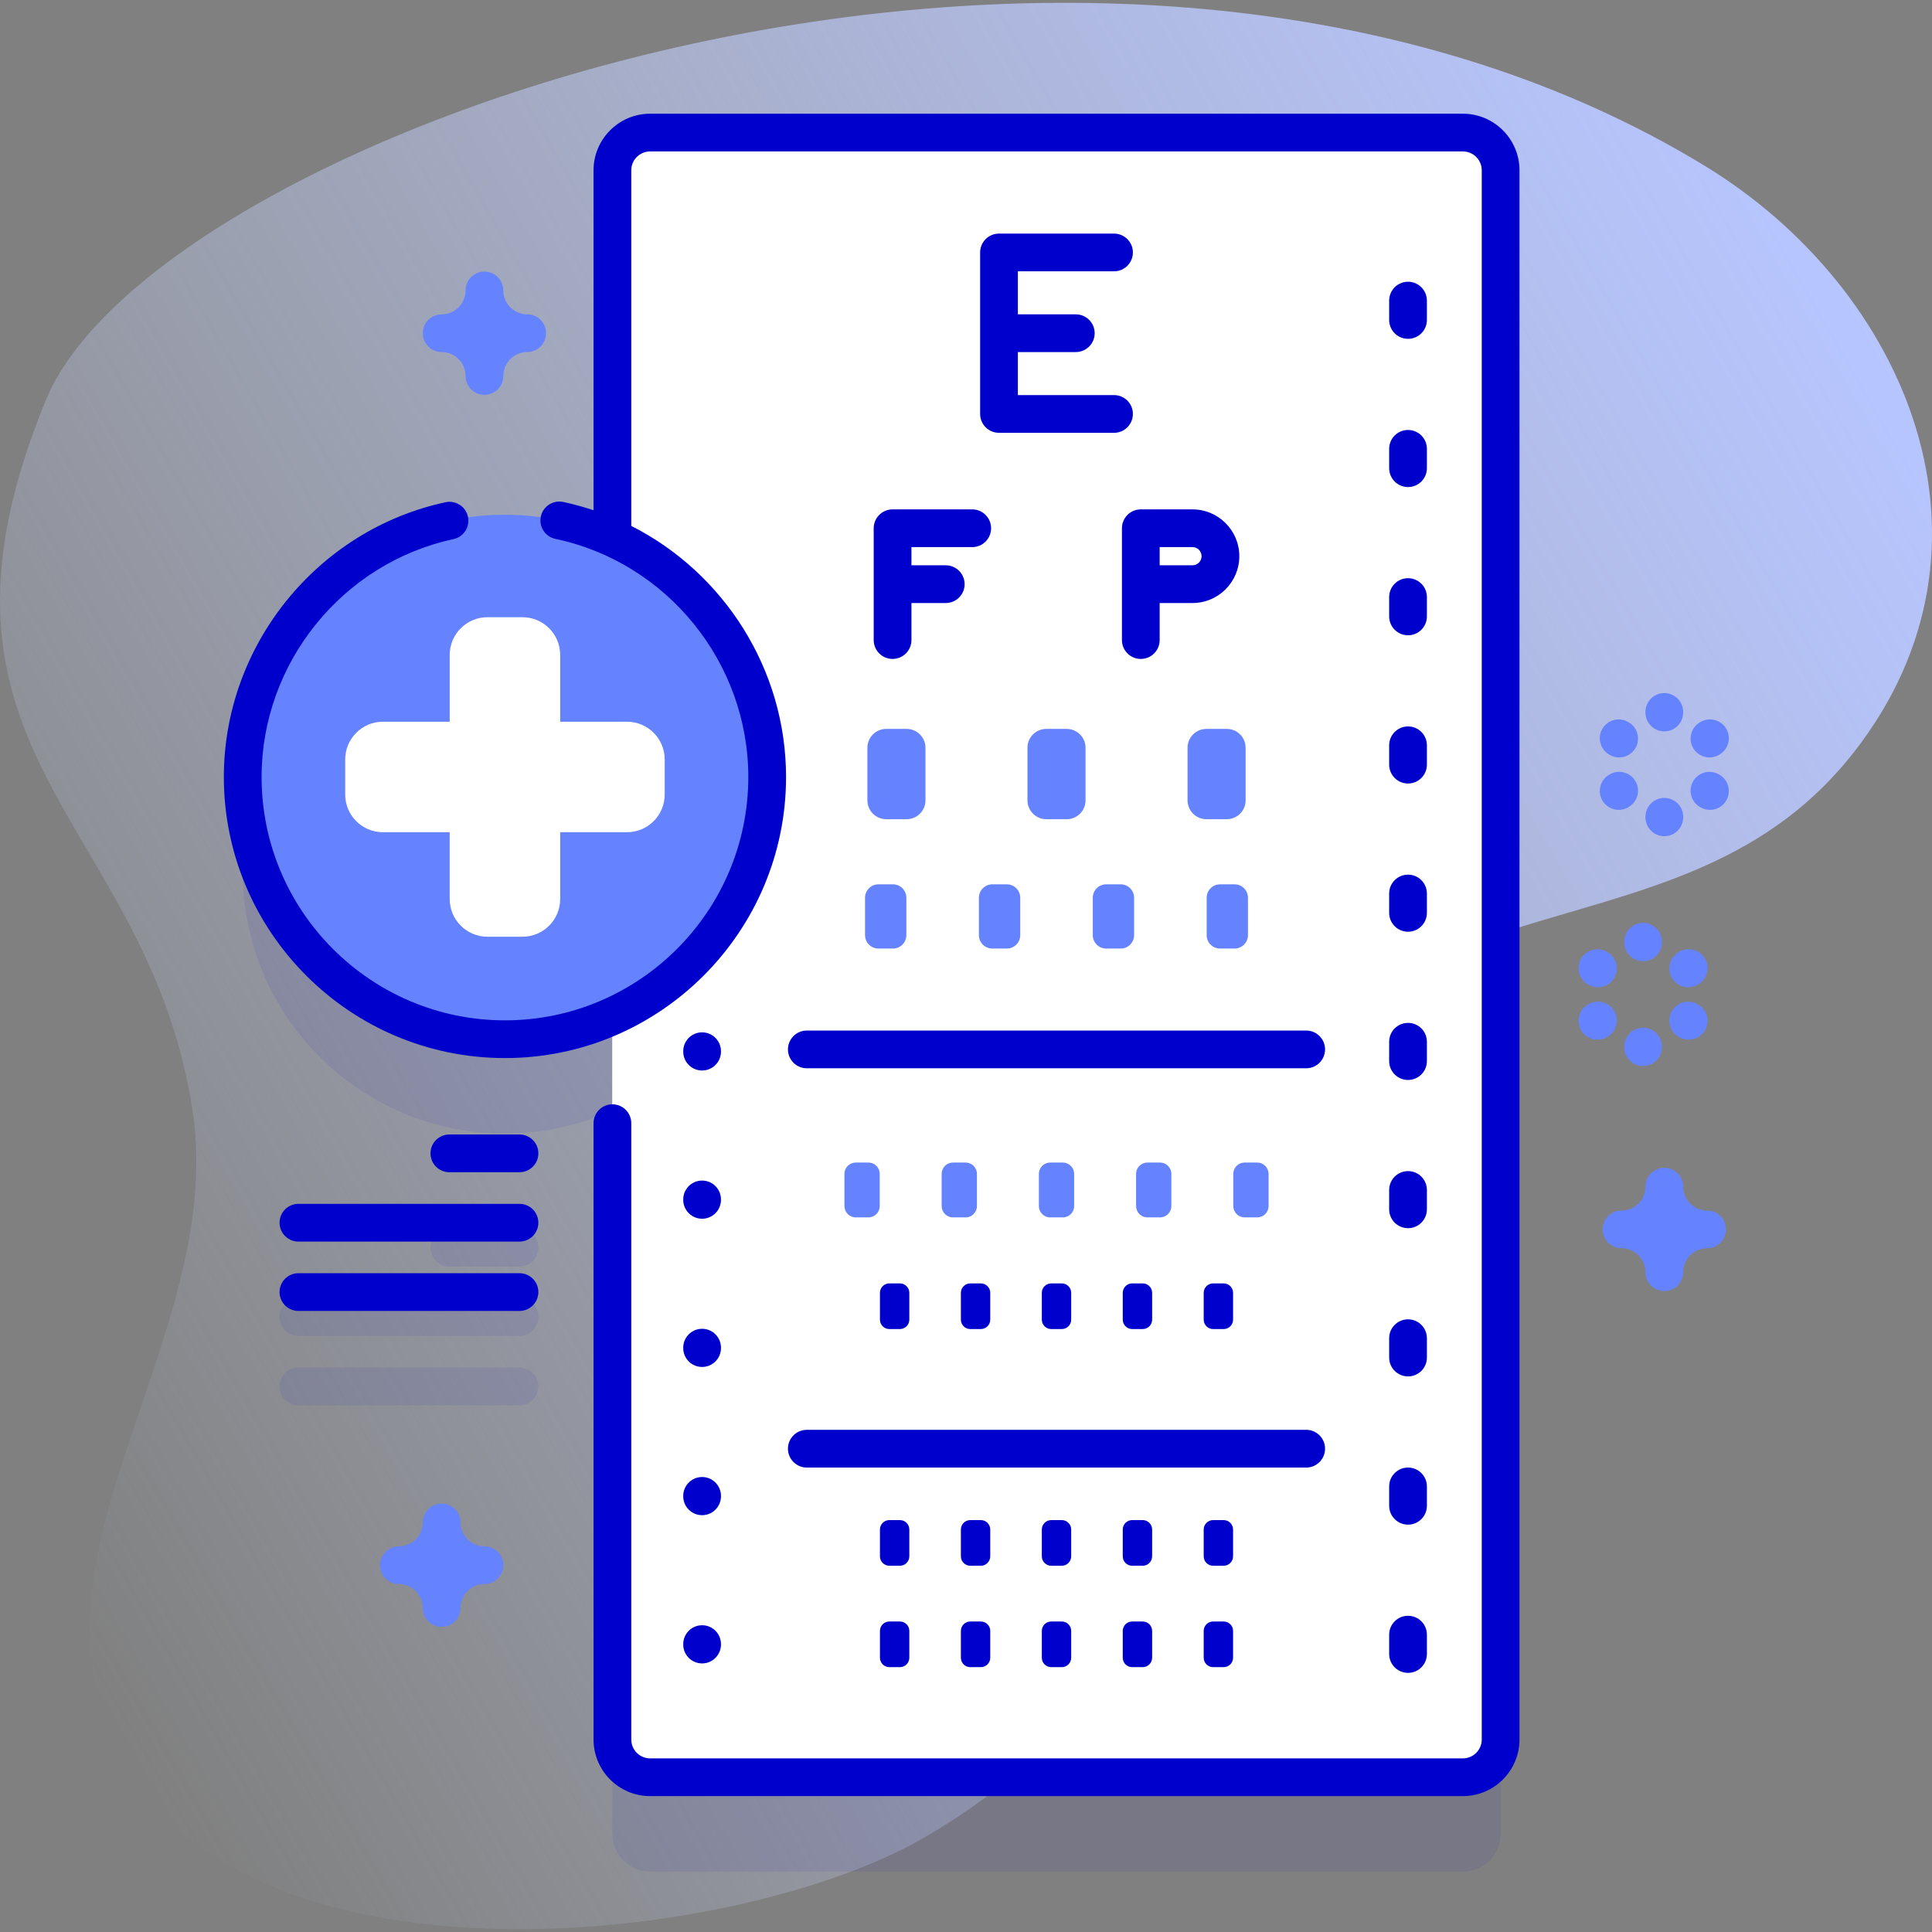 <svg id="Capa_1" enable-background="new 0 0 512 512" height="512" viewBox="0 0 512 512" width="512" xmlns="http://www.w3.org/2000/svg" xmlns:xlink="http://www.w3.org/1999/xlink"><rect x="0" y="0" width="512" height="512" fill="#808080" stroke="none"/><linearGradient id="SVGID_1_" gradientUnits="userSpaceOnUse" x1="-21.409" x2="490.399" y1="373.272" y2="77.779"><stop offset="0" stop-color="#d2deff" stop-opacity="0"/><stop offset="1" stop-color="#b7c5ff"/></linearGradient><g><path d="m451.798 43.963c-160.556-97.869-410.51-8.611-439.594 61.949-38.908 94.393 26.578 110.528 38.743 187.874 9.761 62.06-51.182 121.494-16.394 176.282 37.882 59.663 163.465 44.681 211.198 16.447 87.376-51.682 43.309-112.012 84.684-187.299 39.408-71.707 116.244-42.625 160.961-99.99 42.5-54.521 14.311-122.402-39.598-155.263z" fill="url(#SVGID_1_)"/><g><g><g opacity=".1"><path d="m387.677 60.135h-215.383c-5.523 0-10 4.477-10 10v97.384c-8.693-3.912-18.326-6.106-28.477-6.106-38.38 0-69.494 31.113-69.494 69.494 0 38.38 31.113 69.494 69.494 69.494 10.151 0 19.784-2.195 28.477-6.106v191.695c0 5.523 4.477 10 10 10h215.384c5.523 0 10-4.477 10-10v-415.855c-.001-5.523-4.478-10-10.001-10z" fill="#2626bc"/><g><g><path d="m137.67 335.651h-18.583c-2.762 0-5-2.239-5-5s2.238-5 5-5h18.583c2.762 0 5 2.239 5 5s-2.238 5-5 5z" fill="#2626bc"/></g><g><path d="m137.67 354.033h-58.583c-2.762 0-5-2.239-5-5s2.238-5 5-5h58.583c2.762 0 5 2.239 5 5s-2.238 5-5 5z" fill="#2626bc"/></g><g><path d="m137.67 372.414h-58.583c-2.762 0-5-2.239-5-5s2.238-5 5-5h58.583c2.762 0 5 2.239 5 5 0 2.762-2.238 5-5 5z" fill="#2626bc"/></g></g></g><g><path d="m387.677 470.99h-215.383c-5.523 0-10-4.477-10-10v-415.855c0-5.523 4.477-10 10-10h215.384c5.523 0 10 4.477 10 10v415.855c-.001 5.522-4.478 10-10.001 10z" fill="#fff"/><path d="m387.677 470.99h-215.383c-5.523 0-10-4.477-10-10v-415.855c0-5.523 4.477-10 10-10h215.384c5.523 0 10 4.477 10 10v415.855c-.001 5.522-4.478 10-10.001 10z" fill="#fff"/><g><g><path d="m346.155 388.918h-132.34c-2.762 0-5-2.239-5-5s2.238-5 5-5h132.34c2.762 0 5 2.239 5 5s-2.238 5-5 5z" fill="#00c"/></g><g><path d="m346.155 283.106h-132.34c-2.762 0-5-2.239-5-5s2.238-5 5-5h132.34c2.762 0 5 2.239 5 5s-2.238 5-5 5z" fill="#00c"/></g><g><path d="m373.142 443.328c-2.762 0-5-2.239-5-5v-5.129c0-2.761 2.238-5 5-5s5 2.239 5 5v5.129c0 2.762-2.238 5-5 5z" fill="#00c"/></g><g><path d="m373.142 404.047c-2.762 0-5-2.239-5-5v-5.129c0-2.761 2.238-5 5-5s5 2.239 5 5v5.129c0 2.761-2.238 5-5 5z" fill="#00c"/></g><g><path d="m373.142 364.765c-2.762 0-5-2.239-5-5v-5.129c0-2.761 2.238-5 5-5s5 2.239 5 5v5.129c0 2.761-2.238 5-5 5z" fill="#00c"/></g><g><path d="m373.142 325.484c-2.762 0-5-2.239-5-5v-5.129c0-2.761 2.238-5 5-5s5 2.239 5 5v5.129c0 2.761-2.238 5-5 5z" fill="#00c"/></g><g><path d="m373.142 286.202c-2.762 0-5-2.239-5-5v-5.129c0-2.761 2.238-5 5-5s5 2.239 5 5v5.129c0 2.761-2.238 5-5 5z" fill="#00c"/></g><g><path d="m373.142 246.92c-2.762 0-5-2.239-5-5v-5.129c0-2.761 2.238-5 5-5s5 2.239 5 5v5.129c0 2.762-2.238 5-5 5z" fill="#00c"/></g><g><path d="m373.142 207.639c-2.762 0-5-2.239-5-5v-5.129c0-2.761 2.238-5 5-5s5 2.239 5 5v5.129c0 2.761-2.238 5-5 5z" fill="#00c"/></g><g><path d="m373.142 168.357c-2.762 0-5-2.239-5-5v-5.129c0-2.761 2.238-5 5-5s5 2.239 5 5v5.129c0 2.761-2.238 5-5 5z" fill="#00c"/></g><g><path d="m373.142 129.076c-2.762 0-5-2.239-5-5v-5.129c0-2.761 2.238-5 5-5s5 2.239 5 5v5.129c0 2.761-2.238 5-5 5z" fill="#00c"/></g><g><path d="m373.142 89.794c-2.762 0-5-2.239-5-5v-5.129c0-2.761 2.238-5 5-5s5 2.239 5 5v5.129c0 2.761-2.238 5-5 5z" fill="#00c"/></g><g><path d="m186.064 440.822c-2.762 0-5-2.239-5-5v-.115c0-2.761 2.238-5 5-5s5 2.239 5 5v.115c0 2.761-2.238 5-5 5z" fill="#00c"/></g><g><path d="m186.064 401.54c-2.762 0-5-2.239-5-5v-.115c0-2.761 2.238-5 5-5s5 2.239 5 5v.115c0 2.761-2.238 5-5 5z" fill="#00c"/></g><g><path d="m186.064 362.258c-2.762 0-5-2.239-5-5v-.115c0-2.761 2.238-5 5-5s5 2.239 5 5v.115c0 2.762-2.238 5-5 5z" fill="#00c"/></g><g><path d="m186.064 322.977c-2.762 0-5-2.239-5-5v-.115c0-2.761 2.238-5 5-5s5 2.239 5 5v.115c0 2.761-2.238 5-5 5z" fill="#00c"/></g><g><path d="m186.064 283.695c-2.762 0-5-2.239-5-5v-.115c0-2.761 2.238-5 5-5s5 2.239 5 5v.115c0 2.761-2.238 5-5 5z" fill="#00c"/></g><g fill="#00c"><path d="m295.228 71.904c2.762 0 5-2.239 5-5s-2.238-5-5-5h-30.484c-2.762 0-5 2.239-5 5v42.797c0 2.761 2.238 5 5 5h30.484c2.762 0 5-2.239 5-5s-2.238-5-5-5h-25.484v-11.398h15.355c2.762 0 5-2.239 5-5s-2.238-5-5-5h-15.355v-11.399z"/><path d="m257.649 134.99h-21.109c-2.762 0-5 2.239-5 5v29.637c0 2.761 2.238 5 5 5s5-2.239 5-5v-9.818h9.096c2.762 0 5-2.239 5-5s-2.238-5-5-5h-9.096v-4.819h16.109c2.762 0 5-2.239 5-5 0-2.762-2.239-5-5-5z"/><path d="m316.023 134.99h-13.7c-2.762 0-5 2.239-5 5v29.637c0 2.761 2.238 5 5 5s5-2.239 5-5v-9.818h8.7c6.843 0 12.409-5.567 12.409-12.409 0-6.843-5.567-12.41-12.409-12.41zm0 14.819h-8.7v-4.819h8.7c1.328 0 2.409 1.081 2.409 2.41s-1.081 2.409-2.409 2.409z"/></g><g fill="#6583fe"><path d="m240.26 217.097h-5.392c-2.761 0-5-2.239-5-5v-13.93c0-2.761 2.239-5 5-5h5.392c2.761 0 5 2.239 5 5v13.93c0 2.761-2.239 5-5 5z"/><path d="m282.681 217.097h-5.392c-2.761 0-5-2.239-5-5v-13.93c0-2.761 2.239-5 5-5h5.392c2.762 0 5 2.239 5 5v13.93c0 2.761-2.238 5-5 5z"/><path d="m325.103 217.097h-5.392c-2.762 0-5-2.239-5-5v-13.93c0-2.761 2.238-5 5-5h5.392c2.761 0 5 2.239 5 5v13.93c0 2.761-2.238 5-5 5z"/></g><g><g fill="#6583fe"><path d="m236.638 251.378h-3.836c-1.964 0-3.557-1.592-3.557-3.557v-9.909c0-1.964 1.592-3.557 3.557-3.557h3.836c1.964 0 3.557 1.592 3.557 3.557v9.909c0 1.965-1.593 3.557-3.557 3.557z"/><path d="m266.815 251.378h-3.836c-1.964 0-3.557-1.592-3.557-3.557v-9.909c0-1.964 1.592-3.557 3.557-3.557h3.836c1.964 0 3.557 1.592 3.557 3.557v9.909c0 1.965-1.593 3.557-3.557 3.557z"/><path d="m296.992 251.378h-3.836c-1.964 0-3.557-1.592-3.557-3.557v-9.909c0-1.964 1.592-3.557 3.557-3.557h3.836c1.964 0 3.557 1.592 3.557 3.557v9.909c-.001 1.965-1.593 3.557-3.557 3.557z"/></g><g><path d="m327.169 251.378h-3.836c-1.964 0-3.557-1.592-3.557-3.557v-9.909c0-1.964 1.592-3.557 3.557-3.557h3.836c1.964 0 3.557 1.592 3.557 3.557v9.909c-.001 1.965-1.593 3.557-3.557 3.557z" fill="#6583fe"/></g></g><g fill="#6583fe"><g><path d="m230.135 322.621h-3.347c-1.657 0-3-1.343-3-3v-8.532c0-1.657 1.343-3 3-3h3.347c1.657 0 3 1.343 3 3v8.532c0 1.657-1.343 3-3 3z"/><path d="m255.897 322.621h-3.347c-1.657 0-3-1.343-3-3v-8.532c0-1.657 1.343-3 3-3h3.347c1.657 0 3 1.343 3 3v8.532c0 1.657-1.343 3-3 3z"/><path d="m281.659 322.621h-3.347c-1.657 0-3-1.343-3-3v-8.532c0-1.657 1.343-3 3-3h3.347c1.657 0 3 1.343 3 3v8.532c0 1.657-1.343 3-3 3z"/></g><g><path d="m307.421 322.621h-3.347c-1.657 0-3-1.343-3-3v-8.532c0-1.657 1.343-3 3-3h3.347c1.657 0 3 1.343 3 3v8.532c0 1.657-1.343 3-3 3z"/><path d="m333.183 322.621h-3.347c-1.657 0-3-1.343-3-3v-8.532c0-1.657 1.343-3 3-3h3.347c1.657 0 3 1.343 3 3v8.532c0 1.657-1.343 3-3 3z"/></g></g><g fill="#00c"><g><g><path d="m238.48 352.215h-2.787c-1.38 0-2.498-1.118-2.498-2.498v-7.104c0-1.379 1.118-2.498 2.498-2.498h2.787c1.38 0 2.498 1.118 2.498 2.498v7.104c0 1.379-1.119 2.498-2.498 2.498z"/><path d="m259.929 352.215h-2.787c-1.379 0-2.498-1.118-2.498-2.498v-7.104c0-1.379 1.118-2.498 2.498-2.498h2.787c1.379 0 2.498 1.118 2.498 2.498v7.104c0 1.379-1.118 2.498-2.498 2.498z"/><path d="m281.379 352.215h-2.787c-1.38 0-2.498-1.118-2.498-2.498v-7.104c0-1.379 1.118-2.498 2.498-2.498h2.787c1.379 0 2.498 1.118 2.498 2.498v7.104c0 1.379-1.119 2.498-2.498 2.498z"/></g><g><path d="m302.828 352.215h-2.787c-1.379 0-2.498-1.118-2.498-2.498v-7.104c0-1.379 1.118-2.498 2.498-2.498h2.787c1.38 0 2.498 1.118 2.498 2.498v7.104c0 1.379-1.118 2.498-2.498 2.498z"/><path d="m324.278 352.215h-2.787c-1.379 0-2.498-1.118-2.498-2.498v-7.104c0-1.379 1.118-2.498 2.498-2.498h2.787c1.379 0 2.498 1.118 2.498 2.498v7.104c0 1.379-1.118 2.498-2.498 2.498z"/></g></g><g><g><path d="m238.48 414.941h-2.787c-1.38 0-2.498-1.118-2.498-2.498v-7.104c0-1.38 1.118-2.498 2.498-2.498h2.787c1.38 0 2.498 1.118 2.498 2.498v7.104c0 1.38-1.119 2.498-2.498 2.498z"/><path d="m259.929 414.941h-2.787c-1.379 0-2.498-1.118-2.498-2.498v-7.104c0-1.38 1.118-2.498 2.498-2.498h2.787c1.379 0 2.498 1.118 2.498 2.498v7.104c0 1.38-1.118 2.498-2.498 2.498z"/><path d="m281.379 414.941h-2.787c-1.38 0-2.498-1.118-2.498-2.498v-7.104c0-1.38 1.118-2.498 2.498-2.498h2.787c1.379 0 2.498 1.118 2.498 2.498v7.104c0 1.38-1.119 2.498-2.498 2.498z"/></g><g><path d="m302.828 414.941h-2.787c-1.379 0-2.498-1.118-2.498-2.498v-7.104c0-1.38 1.118-2.498 2.498-2.498h2.787c1.38 0 2.498 1.118 2.498 2.498v7.104c0 1.38-1.118 2.498-2.498 2.498z"/><path d="m324.278 414.941h-2.787c-1.379 0-2.498-1.118-2.498-2.498v-7.104c0-1.38 1.118-2.498 2.498-2.498h2.787c1.379 0 2.498 1.118 2.498 2.498v7.104c0 1.38-1.118 2.498-2.498 2.498z"/></g></g><g><g><path d="m238.48 441.814h-2.787c-1.38 0-2.498-1.118-2.498-2.498v-7.104c0-1.379 1.118-2.498 2.498-2.498h2.787c1.38 0 2.498 1.118 2.498 2.498v7.104c0 1.379-1.119 2.498-2.498 2.498z"/><path d="m259.929 441.814h-2.787c-1.379 0-2.498-1.118-2.498-2.498v-7.104c0-1.379 1.118-2.498 2.498-2.498h2.787c1.379 0 2.498 1.118 2.498 2.498v7.104c0 1.379-1.118 2.498-2.498 2.498z"/><path d="m281.379 441.814h-2.787c-1.38 0-2.498-1.118-2.498-2.498v-7.104c0-1.379 1.118-2.498 2.498-2.498h2.787c1.379 0 2.498 1.118 2.498 2.498v7.104c0 1.379-1.119 2.498-2.498 2.498z"/></g><g><path d="m302.828 441.814h-2.787c-1.379 0-2.498-1.118-2.498-2.498v-7.104c0-1.379 1.118-2.498 2.498-2.498h2.787c1.38 0 2.498 1.118 2.498 2.498v7.104c0 1.379-1.118 2.498-2.498 2.498z"/><path d="m324.278 441.814h-2.787c-1.379 0-2.498-1.118-2.498-2.498v-7.104c0-1.379 1.118-2.498 2.498-2.498h2.787c1.379 0 2.498 1.118 2.498 2.498v7.104c0 1.379-1.118 2.498-2.498 2.498z"/></g></g></g></g></g><g><g><circle cx="133.816" cy="205.907" fill="#6583fe" r="69.494"/><path d="m166.153 191.266h-17.695v-17.696c0-5.523-4.477-10-10-10h-9.282c-5.523 0-10 4.477-10 10v17.695h-17.696c-5.523 0-10 4.477-10 10v9.282c0 5.523 4.477 10 10 10h17.695v17.695c0 5.523 4.477 10 10 10h9.282c5.523 0 10-4.477 10-10v-17.695h17.695c5.523 0 10-4.477 10-10v-9.282c.001-5.522-4.476-9.999-9.999-9.999z" fill="#fff"/></g><g fill="#00c"><path d="m387.678 30.135h-215.385c-8.271 0-15 6.729-15 15v90.084c-2.617-.871-5.295-1.617-8.041-2.195-2.7-.567-5.354 1.159-5.924 3.861-.569 2.702 1.159 5.354 3.861 5.924 29.621 6.245 51.121 32.782 51.121 63.098 0 35.562-28.932 64.494-64.494 64.494s-64.494-28.932-64.494-64.494c0-30.178 21.386-56.688 50.85-63.035 2.699-.581 4.417-3.241 3.835-5.94-.581-2.699-3.244-4.419-5.94-3.835-34.039 7.331-58.744 37.953-58.744 72.81 0 41.076 33.418 74.494 74.494 74.494s74.494-33.417 74.494-74.494c0-28.495-16.45-54.098-41.018-66.534v-94.238c0-2.757 2.243-5 5-5h215.385c2.757 0 5 2.243 5 5v415.855c0 2.757-2.243 5-5 5h-215.385c-2.757 0-5-2.243-5-5v-163.334c0-2.761-2.238-5-5-5s-5 2.239-5 5v163.334c0 8.271 6.729 15 15 15h215.385c8.271 0 15-6.729 15-15v-415.855c0-8.271-6.729-15-15-15z"/><path d="m137.67 300.651h-18.583c-2.762 0-5 2.239-5 5s2.238 5 5 5h18.583c2.762 0 5-2.239 5-5s-2.238-5-5-5z"/><path d="m137.67 319.033h-58.583c-2.762 0-5 2.239-5 5s2.238 5 5 5h58.583c2.762 0 5-2.239 5-5s-2.238-5-5-5z"/><path d="m137.67 337.414h-58.583c-2.762 0-5 2.239-5 5s2.238 5 5 5h58.583c2.762 0 5-2.239 5-5s-2.238-5-5-5z"/></g></g></g><g fill="#6583fe"><g><g><path d="m441.061 193.822c-2.762 0-5-2.239-5-5v-.15c0-2.761 2.238-5 5-5s5 2.239 5 5v.15c0 2.761-2.239 5-5 5z"/><path d="m441.061 221.606c-2.762 0-5-2.239-5-5v-.15c0-2.761 2.238-5 5-5s5 2.239 5 5v.15c0 2.761-2.239 5-5 5z"/></g><g><path d="m429.09 200.731c-.851 0-1.712-.217-2.5-.674l-.13-.075c-2.39-1.384-3.206-4.442-1.822-6.833 1.384-2.389 4.445-3.204 6.832-1.822l.13.075c2.39 1.384 3.206 4.442 1.822 6.833-.927 1.601-2.607 2.496-4.332 2.496z"/><path d="m453.151 214.624c-.851 0-1.712-.217-2.5-.674l-.13-.075c-2.39-1.384-3.206-4.442-1.822-6.833 1.384-2.39 4.445-3.205 6.832-1.822l.13.075c2.39 1.384 3.206 4.442 1.822 6.832-.926 1.602-2.606 2.497-4.332 2.497z"/></g><g><path d="m428.97 214.624c-1.727 0-3.405-.895-4.332-2.496-1.384-2.39-.567-5.449 1.822-6.832l.13-.075c2.39-1.385 5.449-.567 6.832 1.822 1.384 2.39.567 5.449-1.822 6.833l-.13.075c-.788.455-1.651.673-2.5.673z"/><path d="m453.031 200.731c-1.727 0-3.405-.895-4.332-2.496-1.384-2.39-.567-5.449 1.822-6.833l.13-.075c2.39-1.385 5.449-.567 6.832 1.822 1.384 2.39.567 5.449-1.822 6.833l-.13.075c-.788.457-1.65.674-2.5.674z"/></g></g><g><g><path d="m435.43 254.728c-2.762 0-5-2.239-5-5v-.15c0-2.761 2.238-5 5-5s5 2.239 5 5v.15c0 2.761-2.239 5-5 5z"/><path d="m435.43 282.512c-2.762 0-5-2.239-5-5v-.15c0-2.761 2.238-5 5-5s5 2.239 5 5v.15c0 2.761-2.239 5-5 5z"/></g><g><path d="m423.459 261.637c-.851 0-1.712-.217-2.5-.674l-.13-.075c-2.39-1.384-3.206-4.442-1.822-6.833 1.383-2.39 4.445-3.205 6.832-1.822l.13.075c2.39 1.384 3.206 4.442 1.822 6.833-.927 1.601-2.606 2.496-4.332 2.496z"/><path d="m447.521 275.529c-.851 0-1.712-.217-2.5-.674l-.13-.075c-2.39-1.384-3.206-4.442-1.822-6.832 1.384-2.389 4.444-3.204 6.832-1.822l.13.075c2.39 1.384 3.206 4.442 1.822 6.832-.927 1.601-2.607 2.496-4.332 2.496z"/></g><g><path d="m423.339 275.529c-1.727 0-3.405-.895-4.332-2.496-1.384-2.39-.567-5.449 1.822-6.832l.13-.075c2.39-1.385 5.449-.567 6.832 1.822 1.384 2.39.567 5.449-1.822 6.832l-.13.075c-.788.457-1.65.674-2.5.674z"/><path d="m447.4 261.637c-1.727 0-3.405-.895-4.332-2.496-1.384-2.39-.567-5.449 1.822-6.833l.13-.075c2.39-1.385 5.449-.567 6.832 1.822 1.384 2.39.567 5.449-1.822 6.833l-.13.075c-.788.457-1.65.674-2.5.674z"/></g></g><path d="m128.379 104.636c-2.762 0-5-2.239-5-5 0-3.492-2.842-6.333-6.334-6.333-2.762 0-5-2.239-5-5s2.238-5 5-5c3.492 0 6.334-2.841 6.334-6.333 0-2.761 2.238-5 5-5s5 2.239 5 5c0 3.492 2.841 6.333 6.333 6.333 2.762 0 5 2.239 5 5s-2.238 5-5 5c-3.492 0-6.333 2.841-6.333 6.333 0 2.761-2.238 5-5 5z"/><path d="m441.061 342.137c-2.762 0-5-2.239-5-5 0-3.492-2.841-6.333-6.333-6.333-2.762 0-5-2.239-5-5s2.238-5 5-5c3.492 0 6.333-2.841 6.333-6.333 0-2.761 2.238-5 5-5s5 2.239 5 5c0 3.492 2.842 6.333 6.334 6.333 2.762 0 5 2.239 5 5s-2.238 5-5 5c-3.492 0-6.334 2.841-6.334 6.333 0 2.761-2.239 5-5 5z"/><path d="m117.045 431.135c-2.762 0-5-2.239-5-5 0-3.492-2.841-6.333-6.333-6.333-2.762 0-5-2.239-5-5s2.238-5 5-5c3.492 0 6.333-2.841 6.333-6.333 0-2.761 2.238-5 5-5s5 2.239 5 5c0 3.492 2.842 6.333 6.334 6.333 2.762 0 5 2.239 5 5s-2.238 5-5 5c-3.492 0-6.334 2.841-6.334 6.333 0 2.761-2.238 5-5 5z"/></g></g></g></svg>